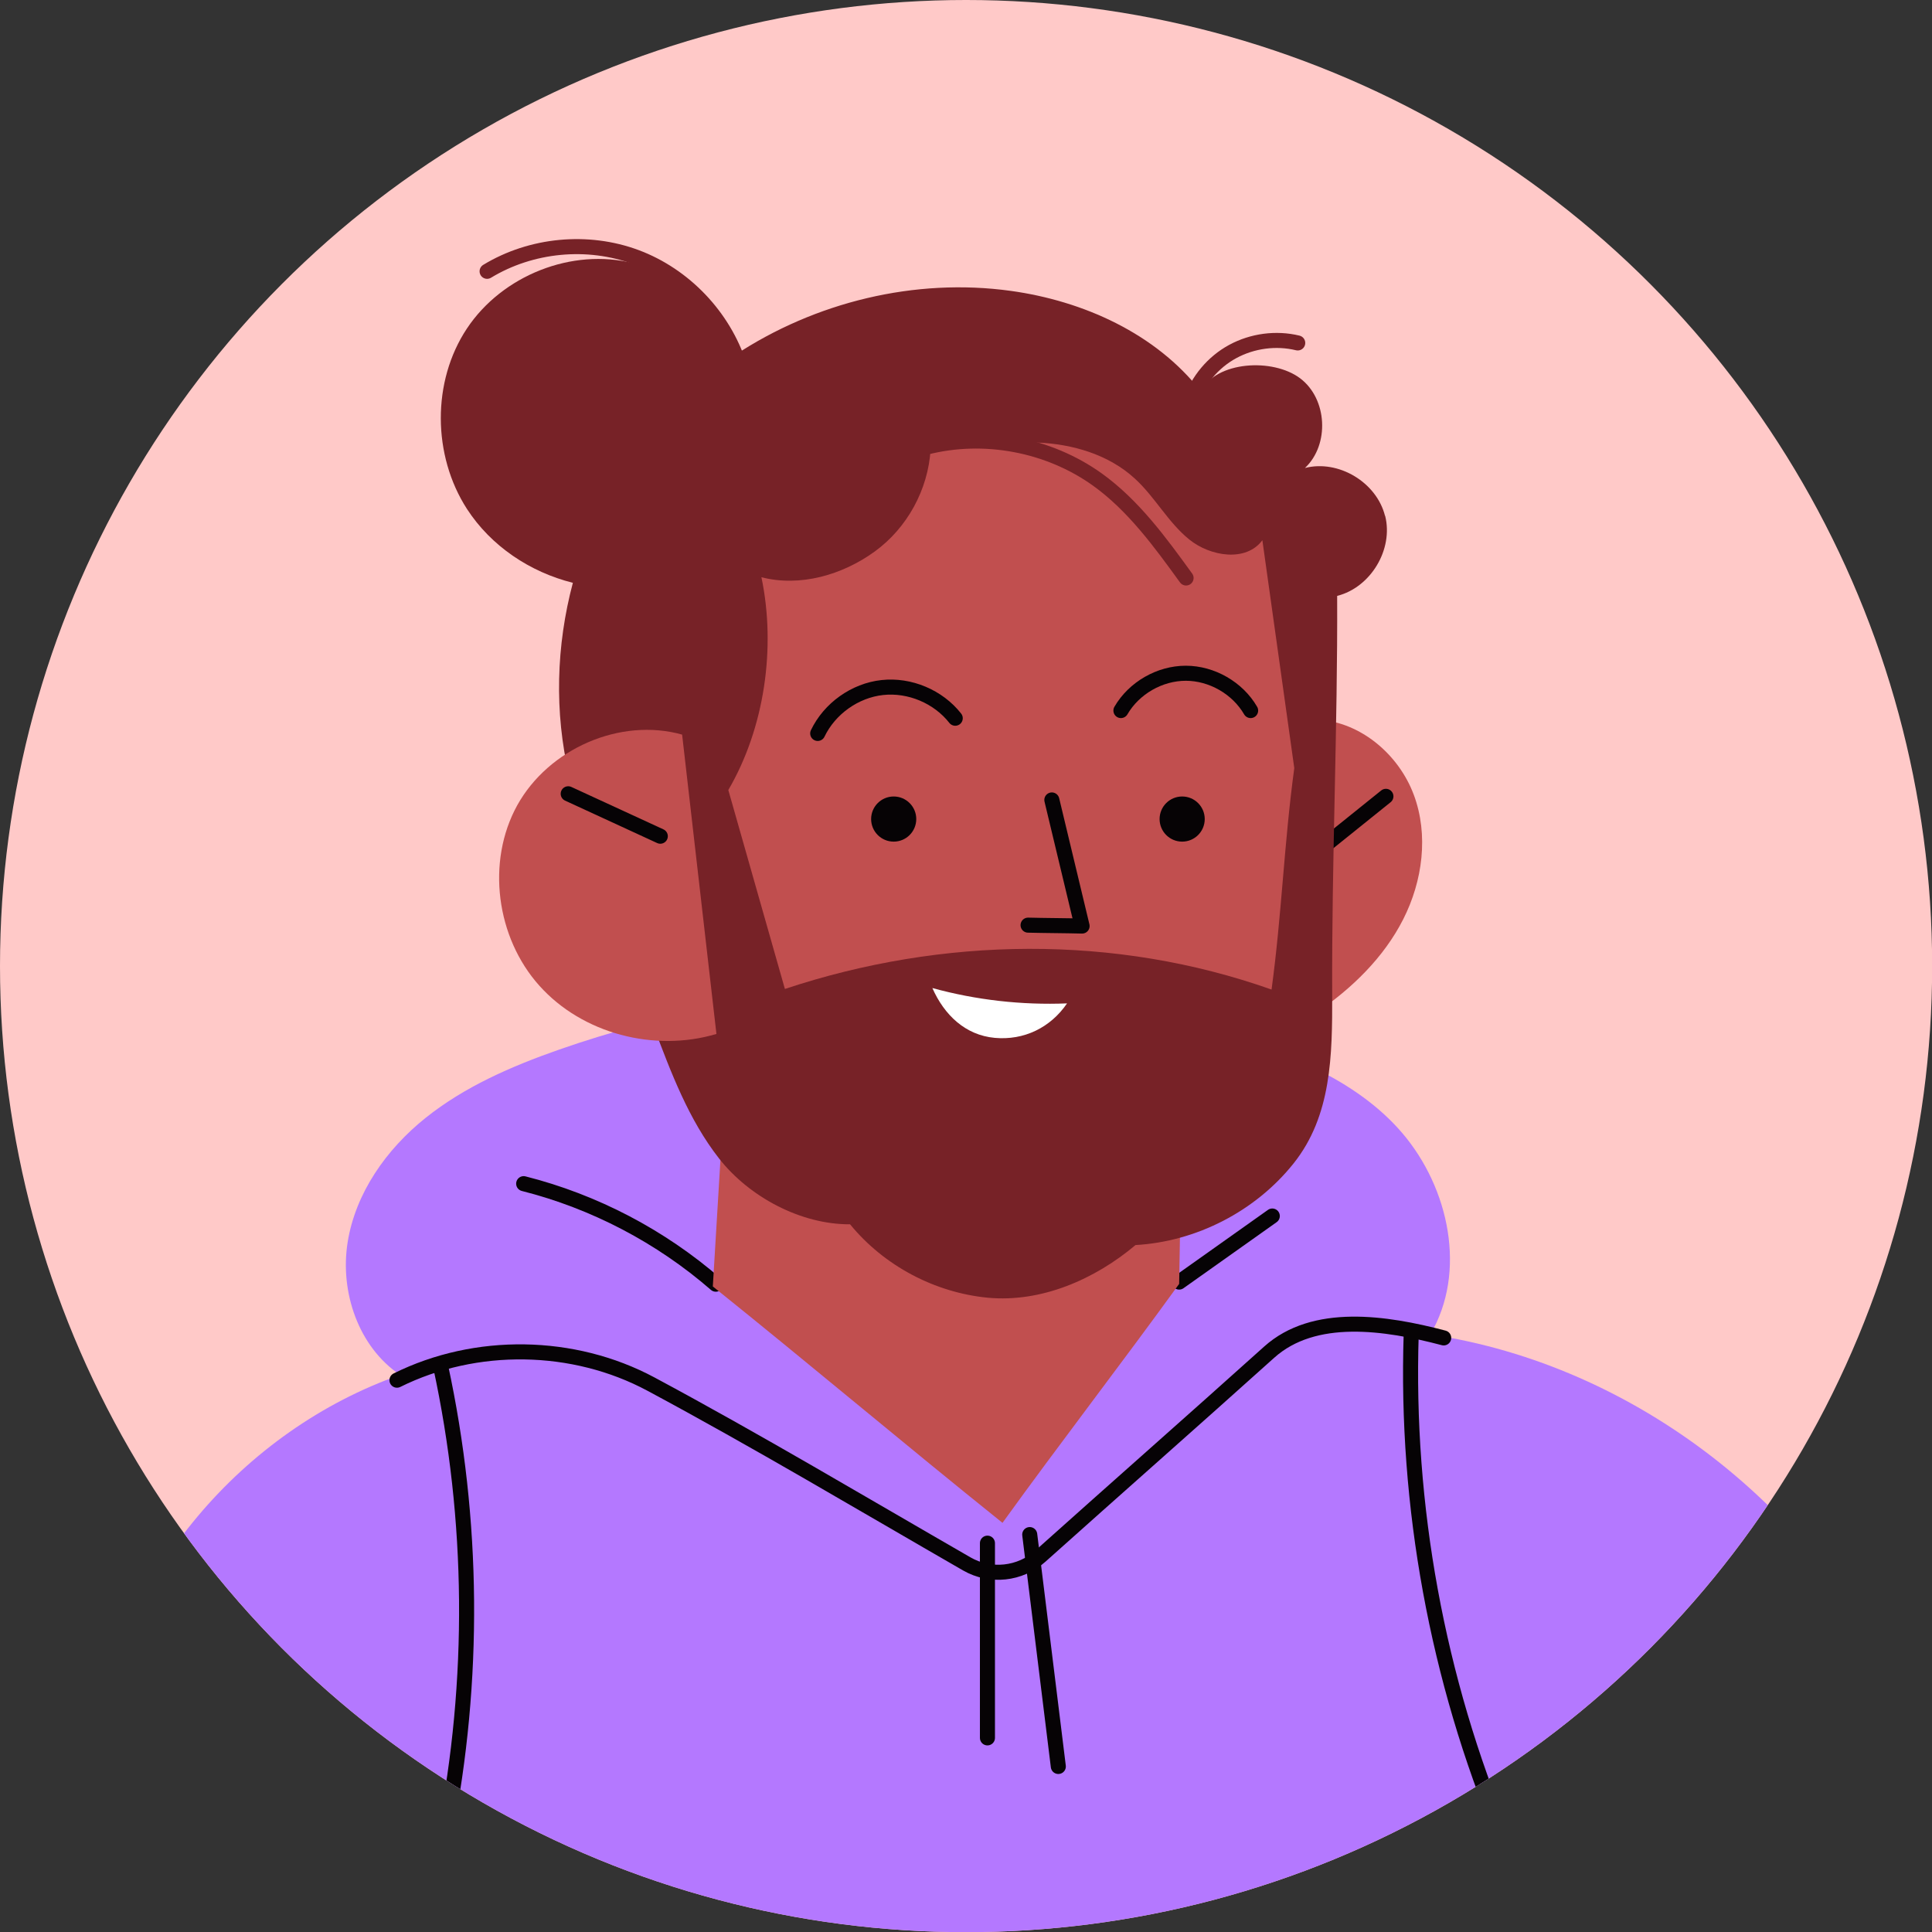 <?xml version="1.0" encoding="UTF-8"?>
<svg id="OBJECTS" xmlns="http://www.w3.org/2000/svg" xmlns:xlink="http://www.w3.org/1999/xlink" version="1.1" viewBox="0 0 128.39 128.39">
  <rect x="0" y="0" width="128.39" height="128.39" fill="#333333" stroke="none"/>
  <!-- Generator: Adobe Illustrator 29.7.1, SVG Export Plug-In . SVG Version: 2.1.1 Build 8)  -->
  <defs>
    <style>
      .st0 {
        stroke: #060305;
      }

      .st0, .st1 {
        fill: none;
        stroke-linecap: round;
        stroke-linejoin: round;
      }

      .st1 {
        stroke: #772227;
      }

      .st2 {
        fill: #b478ff;
      }

      .st3 {
        fill: #fff;
      }

      .st4 {
        fill: #772227;
      }

      .st5 {
        fill: #ffc9c8;
      }

      .st6 {
        fill: #060305;
      }

      .st7 {
        fill: #c14f4f;
      }

      .st8 {
        clip-path: url(#clippath);
      }
    </style>
    <clipPath id="clippath">
      <circle class="st5" cx="64.2" cy="64.2" r="64.2"/>
    </clipPath>
  </defs>
  <circle class="st5" cx="64.2" cy="64.2" r="64.2"/>
  <g class="st8">
    <g>
      <path class="st2" d="M126.53,112.89c-5.65-12.6-17.82-22.17-31.48-24.21,2.44-4.14,1.26-9.72-1.86-13.38-3.12-3.65-8.03-5.49-12.65-6.81-14.14-4.04-29.53-3.59-43.41,1.27-3.14,1.1-6.25,2.45-8.85,4.53s-4.66,4.99-5.18,8.28c-.52,3.29.72,6.94,3.49,8.8-10.45,3.67-18.67,13.3-20.25,24.26,17.92,11.73,39.45,17.28,60.87,17.03,21.42-.26,41.69-7.6,59.32-19.77Z"/>
      <path class="st0" d="M26.38,91.72c5.24-2.6,11.73-2.5,16.88.26,7.03,3.77,14.04,7.95,20.99,11.95,1.57.9,3.54.69,4.89-.52,5.06-4.53,10.15-9.01,15.2-13.55,2.98-2.68,7.73-1.97,11.6-.95"/>
      <g>
        <path class="st0" d="M65.62,102.55v12.94"/>
        <path class="st0" d="M68.43,101.98c.63,5.14,1.27,10.27,1.9,15.41"/>
      </g>
      <g>
        <path class="st0" d="M29.28,90.79c2.21,10.22,2.3,20.9.27,31.16"/>
        <path class="st0" d="M93.78,88.67c-.37,11.41,1.73,22.9,6.13,33.44"/>
      </g>
      <g>
        <path class="st0" d="M47.57,85.34c-3.66-3.18-8.07-5.49-12.77-6.68"/>
        <path class="st0" d="M78.36,85.2l6.19-4.39"/>
      </g>
    </g>
    <g>
      <g>
        <path class="st7" d="M87.59,47.82c2.84.17,5.36,2.32,6.36,4.99,1,2.67.59,5.74-.7,8.28-1.29,2.54-3.4,4.59-5.76,6.2l.1-19.47Z"/>
        <path class="st0" d="M88.32,55.96c1.26-1.01,2.52-2.03,3.78-3.04"/>
      </g>
      <path class="st7" d="M78.36,85.32c.07-4.71.19-8.81.26-13.52-10.18-.17-20.22-.25-30.4-.43-.28,4.71-.57,9.41-.85,14.12,6.42,5.15,12.83,10.56,19.25,15.71,3.78-5.24,7.95-10.64,11.74-15.88Z"/>
      <g>
        <path class="st4" d="M92.04,34.28c-.56-2.23-3.09-3.75-5.32-3.18,1.65-1.55,1.49-4.6-.32-5.96-1.81-1.36-5.57-1.15-6.6.86-3.01-3.84-7.8-6-12.63-6.67-6.36-.88-13,.74-18.35,4.28-1.12-2.92-3.67-5.32-6.71-6.11-4.1-1.05-8.74.81-11.08,4.33-2.34,3.52-2.29,8.44,0,11.99,1.6,2.47,4.19,4.2,7.04,4.91-1.11,4.17-1.24,8.6-.25,12.8,1.25,5.35,3.7,11.57,5.63,16.72,1.15,3.05,2.32,6.16,4.33,8.73,2.01,2.57,5.45,4.4,8.71,4.38,2.25,2.75,5.62,4.54,9.16,4.88,3.54.33,7.09-1.21,9.81-3.5,4.05-.23,7.97-2.25,10.5-5.42,2.53-3.17,2.58-7.17,2.57-11.23-.04-8.76.37-17.72.33-26.49,2.23-.56,3.75-3.09,3.19-5.32Z"/>
        <g>
          <path class="st1" d="M32.37,18.03c2.93-1.78,6.68-2.14,9.9-.94,3.21,1.2,5.81,3.93,6.86,7.19"/>
          <path class="st1" d="M79.12,26.7c.47-1.41,1.49-2.63,2.8-3.34s2.88-.92,4.32-.57"/>
        </g>
      </g>
      <path class="st7" d="M86.01,51.05c-.68,5-.83,9.71-1.51,14.71-10.4-3.68-21.87-3.52-32.34-.04-1.25-4.41-2.51-8.81-3.76-13.22,2.41-4.12,3.18-9.47,2.2-14.14,2.57.66,5.38-.15,7.53-1.71,2.15-1.56,3.55-4.11,3.71-6.77,2.3-.44,4.77-.57,7.11-.47,2.34.1,4.73.8,6.46,2.39,1.34,1.22,2.21,2.91,3.62,4.05,1.41,1.14,3.78,1.51,4.86.05l2.12,15.14Z"/>
      <path class="st1" d="M61.5,29.73c3.88-1,8.18-.19,11.43,2.14,2.39,1.72,4.16,4.15,5.89,6.54"/>
      <g>
        <path class="st7" d="M45.34,48.82c-4.13-1.16-8.89.94-10.97,4.7-2.07,3.76-1.39,8.79,1.47,11.98,2.86,3.2,7.66,4.44,11.77,3.21l-2.28-19.89Z"/>
        <path class="st0" d="M37.76,52.75l6.12,2.82"/>
      </g>
      <g>
        <circle class="st6" cx="59.39" cy="54.43" r="1.5"/>
        <circle class="st6" cx="78.56" cy="54.43" r="1.5"/>
        <path class="st3" d="M70.91,66.68c-3.01.12-6.04-.22-8.95-1.02.79,1.79,2.19,3.13,4.14,3.31s3.71-.68,4.81-2.29Z"/>
        <path class="st0" d="M54.34,48.74c.79-1.65,2.47-2.85,4.29-3.05,1.82-.2,3.72.6,4.85,2.04"/>
        <path class="st0" d="M74.49,47.22c.87-1.5,2.58-2.48,4.31-2.48s3.44.98,4.31,2.48"/>
        <path class="st0" d="M69.9,53.16l2.01,8.38c-1.14-.03-2.45-.03-3.59-.06"/>
      </g>
    </g>
  </g>
</svg>